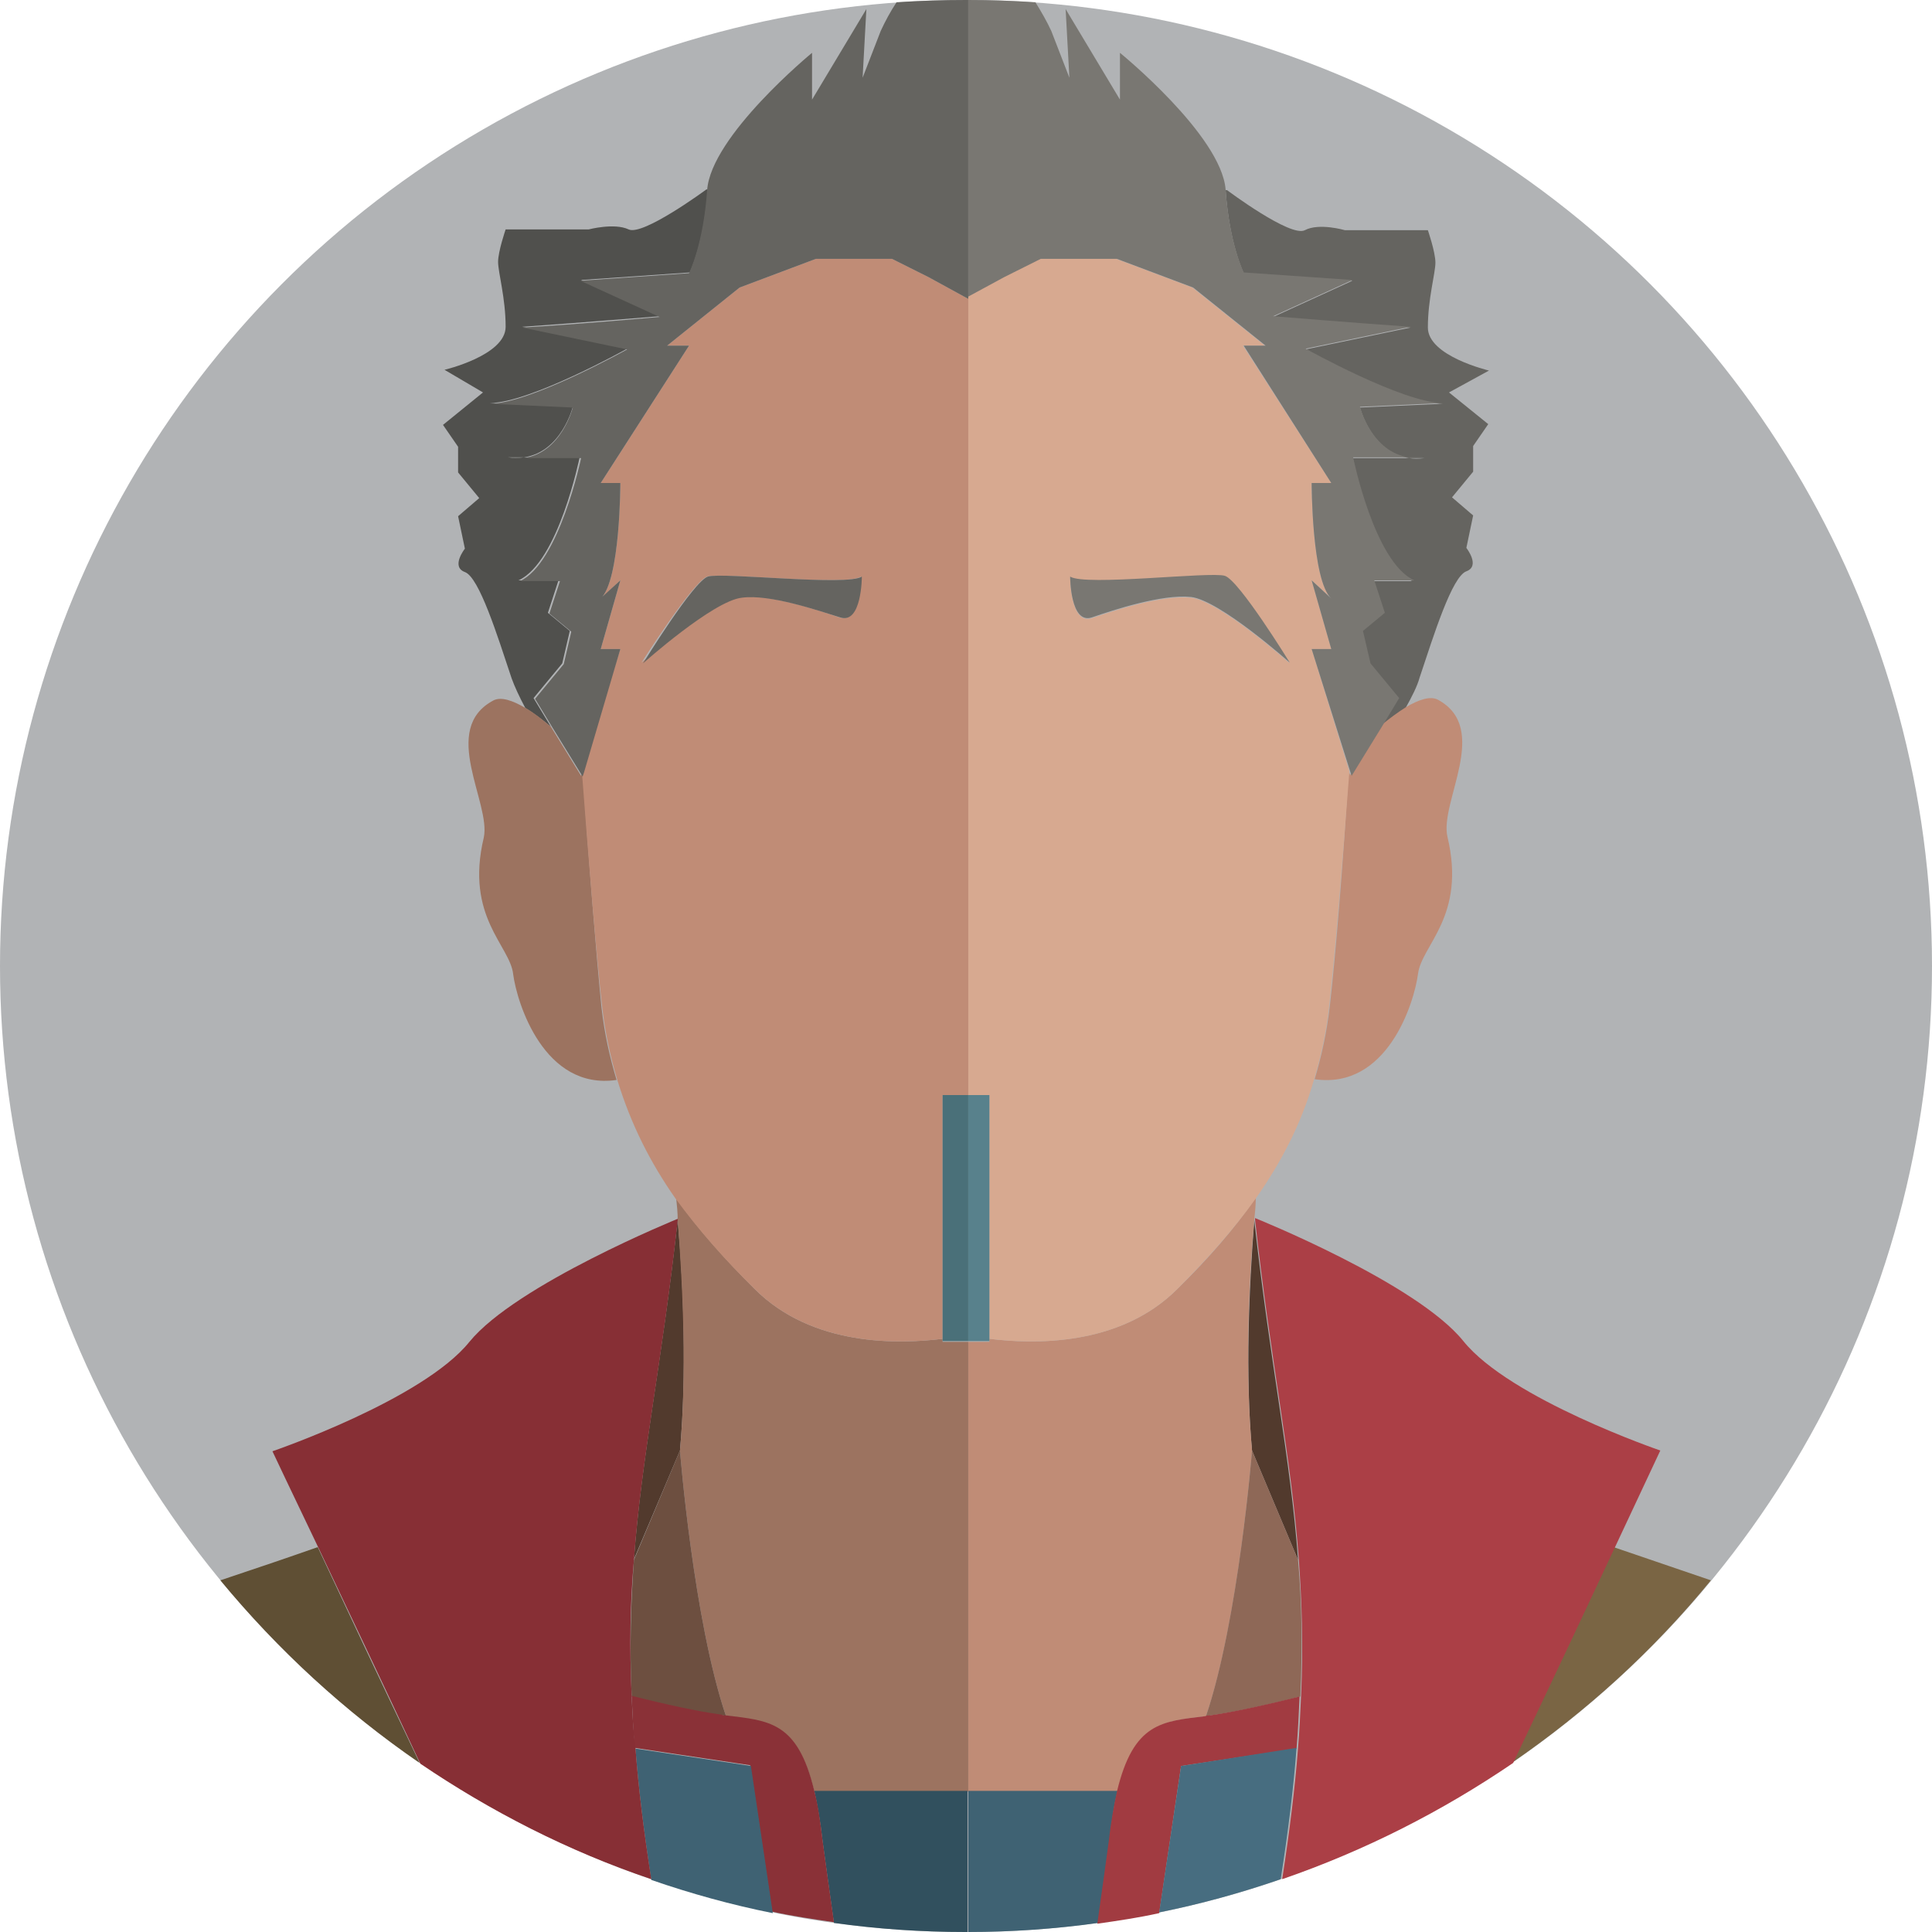 <svg xmlns="http://www.w3.org/2000/svg" width="256" height="256"><circle fill="#B1B3B5" cx="128" cy="128" r="128"/><path fill="#523A2D" d="M165.9 192.2l6.1 14.5c-1-13.6-3.7-25.9-5.8-45-.7 9-1.2 20.5-.3 30.5z"/><path fill="#C08C76" d="M156 170.8c-7.7 7.7-19.2 7.3-24.9 6.6v.4h-2.8v59.6h19.8c2.2-9.2 6-9.3 11.7-10 4.3-12.6 6.1-35.1 6.1-35.2-.9-10-.5-21.5.3-30.6.1-1 .2-1.9.2-2.9-2.9 4.2-6.4 8.2-10.4 12.1z"/><path fill="#656460" d="M188.1 89.8c1.9-5.7 4.3-13.4 6.2-14.1 1.9-.7 0-3.1 0-3.1l.9-4.3-2.8-2.4 2.8-3.4v-3.4l2-2.9L192 52l5.3-2.9s-8.1-1.9-8.1-5.7 1-7.2 1-8.6-1-4.3-1-4.3h-11s-3.4-1-5.3 0-10.3-5.3-10.3-5.3h-.2c.5 7.2 2.4 11 2.4 11l14.4 1-10.5 4.8s11 1 18.2 1.4L173 46.3s12.9 7.2 18.2 7.2l-11 .5s1.5 6 6.5 6.7h2.1c-.8.1-1.5.1-2.1 0H179s2.9 13.9 8.1 16.3h-5.3l1.4 4.3-2.9 2.4 1 4.3 3.8 4.6-2.3 3.8c1.2-1 2.3-1.9 3.4-2.5.9-1.6 1.6-3 1.9-4.1z"/><path fill="#C08C76" d="M176.2 133.4c-.4 3.4-1.1 6.6-2 9.6 9.6 1.4 13.2-10.1 13.7-14 .5-3.8 6.4-7.6 3.9-18.1-1.1-4.6 5.8-14.4-1.3-18.2-1-.5-2.5 0-4.2 1-1.1.7-2.2 1.5-3.4 2.5l-4 6.5-.2-.6c-.7 12-1.7 24.3-2.5 31.3z"/><path fill="#D7A990" d="M128.3 145.1h2.8v32.3c5.7.7 17.2 1.1 24.9-6.6 3.9-3.9 7.4-7.8 10.4-12 3.3-4.7 6-9.8 7.7-15.7.9-3 1.6-6.1 2-9.6.8-7 1.8-19.4 2.7-31.3l-5-16.2h2.6l-2.6-9.1s5.3 4.8 2.6 2.4c-2.6-2.4-2.6-15.3-2.6-15.3h2.6l-11.7-18.2h2.9l-9.6-7.7-10.1-3.8h-10.1l-4.8 2.4-4.8 2.6v105.8zm34-68.7c1.9.6 8.6 11.5 8.6 11.5s-9.3-8.3-13.1-8.7c-3.8-.4-10.2 1.7-13.1 2.7-2.9 1-2.9-5.4-2.9-5.4 2 1.2 18.6-.7 20.5-.1z"/><path fill="#797772" d="M128.3 20.9v18.4l4.8-2.6 4.8-2.4H148l10.1 3.8 9.6 7.7h-2.9L176.4 64h-2.6s0 12.9 2.6 15.3l-2.6-2.4 2.6 9.1h-2.6l5.1 16.2.2.6 4-6.5 2.3-3.8-3.8-4.6-1-4.3 2.9-2.4-1.4-4.3h5.3c-5.3-2.4-8.1-16.3-8.1-16.3h7.4c-5-.7-6.5-6.7-6.5-6.7l11-.5c-5.3 0-18.2-7.2-18.2-7.2l13.9-2.9c-7.2-.5-18.2-1.4-18.2-1.4l10.5-4.8-14.4-1s-1.9-3.8-2.4-11c-.6-7.2-14-18.1-14-18.1v6.2l-7.2-12 .5 9.1-2.4-6.2c-.6-1.3-1.3-2.5-2.1-3.8-3-.2-5.9-.3-8.9-.3v20.9z"/><path fill="#797772" d="M188.6 60.6h-2.1c.6.1 1.3.1 2.1 0zm-46.8 15.8s0 6.4 2.9 5.4 9.3-3.1 13.1-2.7c3.8.4 13.1 8.7 13.1 8.7s-6.7-10.9-8.6-11.5-18.5 1.4-20.5.1z"/><path fill="#58818C" d="M131.1 177.4v-32.3h-2.8v32.6h2.8z"/><path fill="#3F6273" d="M148.1 237.3h-19.8V256c5.8 0 11.5-.4 17.2-1.2.7-4.9 1.2-8.6 1.5-10.8.3-2.6.6-4.8 1.1-6.7z"/><path fill="#8E6857" d="M165.9 192.2c0 .1-1.8 22.5-6.1 35.2.2 0 .4 0 .6-.1 3-.4 7.6-1.4 11.9-2.5.3-6.6.2-12.5-.3-18.1l-6.1-14.5z"/><path fill="#A13B41" d="M156.5 234l15.3-2.3c.2-2.4.3-4.7.4-6.9-4.4 1.1-9 2.1-11.9 2.5-.2 0-.4 0-.6.1-5.7.7-9.5.8-11.7 10-.4 1.8-.8 4-1.1 6.7-.3 2.2-.8 5.9-1.5 10.8 2.8-.4 5.5-.8 8.2-1.4l2.9-19.5z"/><path fill="#476D80" d="M156.5 234l-2.9 19.4c5.5-1.1 10.9-2.6 16.1-4.4 1-6.4 1.7-12.1 2.1-17.4l-15.3 2.4z"/><path fill="#7A6544" d="M200.3 233.6c9.9-6.8 18.8-14.9 26.4-24.2-5-1.7-9.4-3.2-12.9-4.4-3.5 7.7-8.4 17.9-13.5 28.6z"/><path fill="#AB3F46" d="M220 192.2s-19.9-6.8-26.1-14.5c-6.2-7.7-27.6-16.3-27.6-16.3v.2c2.1 19.1 4.8 31.4 5.8 45 .4 5.6.6 11.5.3 18.1-.1 2.2-.2 4.5-.4 6.9-.4 5.2-1.1 10.9-2.1 17.4 11-3.8 21.2-9 30.6-15.4 5.1-10.7 9.9-20.9 13.5-28.6 3.6-7.7 6-12.8 6-12.8z"/><path fill="#523A2D" d="M90.1 192.2c.9-10 .5-21.5-.3-30.6-2.1 19.1-4.8 31.4-5.8 45l6.1-14.4z"/><path fill="#9C7360" d="M90.1 192.2c0 .1 1.8 22.5 6.1 35.2 5.7.7 9.5.8 11.7 10h20.4v-59.6h-3.4v-.4c-5.7.7-17.2 1.1-24.9-6.6-3.9-3.9-7.4-7.8-10.4-12 .1.9.2 1.9.2 2.9.7 9 1.2 20.5.3 30.5z"/><path fill="#50504D" d="M70.7 92.5l3.8-4.6 1-4.3-2.9-2.4 1.4-4.3h-5.3c5.3-2.4 8.1-16.3 8.1-16.3h-7.4c-.7.1-1.4.1-2.1 0h2.1c5-.7 6.5-6.7 6.5-6.7l-11-.5c5.3 0 18.2-7.2 18.2-7.2l-13.9-2.9c7.2-.5 18.2-1.4 18.2-1.4L77 37.1l14.4-1s1.9-3.8 2.4-11h-.2s-8.4 6.2-10.3 5.3-5.3 0-5.3 0H67s-1 2.9-1 4.3 1 4.8 1 8.6-8.1 5.7-8.1 5.7l5.1 3-5.3 4.3 2 2.9v3.4l2.8 3.4-2.8 2.4.9 4.3s-1.9 2.4 0 3.1c1.9.7 4.3 8.4 6.2 14.1.4 1.1 1 2.4 1.8 3.9 1.1.7 2.2 1.5 3.4 2.5l-2.3-3.8z"/><path fill="#9C7360" d="M77.2 102.2l-.2.6-4-6.5c-1.2-1-2.3-1.9-3.4-2.5-1.7-1-3.2-1.5-4.2-1-7.2 3.8-.3 13.6-1.3 18.2-2.5 10.5 3.5 14.3 3.9 18.1.5 3.8 4.1 15.4 13.7 14-.9-3-1.6-6.1-2-9.6-.7-7.1-1.7-19.4-2.5-31.3z"/><path fill="#C08C76" d="M100 170.8c7.7 7.7 19.2 7.3 24.9 6.6v-32.3h3.4V39.6l-5.3-2.9-4.8-2.4h-10.1L98 38.1l-9.6 7.7h2.9L79.6 64h2.6s0 12.9-2.6 15.3l2.6-2.4-2.6 9.1h2.6l-5.1 16.2c.9 11.9 1.9 24.3 2.7 31.3.4 3.4 1.1 6.6 2 9.6 1.8 5.9 4.4 11 7.7 15.7 3 4.1 6.5 8.1 10.5 12zm-6.3-94.4c1.9-.6 18.5 1.3 20.4 0 0 0 0 6.4-2.9 5.4s-9.3-3.1-13.1-2.7c-3.8.4-13.1 8.7-13.1 8.7s6.8-10.7 8.7-11.4z"/><path fill="#656460" d="M114.3 10.3l.5-9.1-7.2 12V7S94.2 18 93.7 25.2c-.5 7.2-2.4 11-2.4 11l-14.4 1L87.4 42s-11 1-18.2 1.4l13.9 2.9s-12.9 7.2-18.2 7.2l11 .5s-1.5 6-6.5 6.7H77S74.1 74.6 68.9 77h5.3l-1.4 4.3 2.9 2.4-1 4.3-3.8 4.6 2.3 3.8 4 6.5.2-.6L82.2 86h-2.6l2.6-9.1s-5.3 4.8-2.6 2.4c2.6-2.4 2.6-15.3 2.6-15.3h-2.6l11.7-18.2h-2.9l9.6-7.7 10.1-3.8h10.1l4.8 2.4 5.3 2.9V0h-.3c-3.1 0-6.2.1-9.2.3-.8 1.2-1.5 2.5-2.1 3.8l-2.4 6.2z"/><path fill="#656460" d="M69.5 60.6h-2.1c.8.1 1.5.1 2.1 0zm41.8 21.2c2.9 1 2.9-5.4 2.9-5.4-1.9 1.3-18.5-.6-20.4 0s-8.6 11.5-8.6 11.5 9.3-8.3 13.1-8.7c3.7-.5 10.1 1.7 13 2.6z"/><path fill="#4A7079" d="M128.3 176.8v-31.7h-3.4v32.6h3.4z"/><path fill="#31505E" d="M128.3 237.3h-20.4c.4 1.8.8 4 1.1 6.7.3 2.2.8 5.9 1.5 10.8 5.7.8 11.5 1.2 17.4 1.2h.3v-18.7z"/><path fill="#6D4F40" d="M90.1 192.2L84 206.7c-.4 5.6-.6 11.5-.3 18.1 4.4 1.1 9 2.1 11.9 2.5.2 0 .4 0 .6.1-4.3-12.7-6.1-35.1-6.1-35.2z"/><path fill="#8A3137" d="M107.9 237.3c-2.2-9.2-6-9.3-11.7-10-.2 0-.4 0-.6-.1-3-.4-7.6-1.4-11.9-2.5.1 2.2.2 4.5.4 6.9l15.3 2.3 2.9 19.4c2.7.6 5.5 1 8.2 1.4-.7-4.9-1.2-8.6-1.5-10.8-.3-2.5-.6-4.7-1.1-6.6z"/><path fill="#3F6273" d="M99.5 234l-15.3-2.3c.4 5.2 1.1 10.9 2.1 17.4 5.2 1.8 10.6 3.3 16.1 4.4L99.5 234z"/><path fill="#5F4F34" d="M29.2 209.4c7.6 9.2 16.5 17.4 26.4 24.2-5.1-10.7-9.9-20.9-13.5-28.6-3.4 1.2-7.8 2.7-12.9 4.4z"/><path fill="#872F35" d="M83.7 224.8c-.3-6.6-.2-12.5.3-18.1 1-13.6 3.7-25.9 5.8-45v-.2s-21.4 8.7-27.6 16.3c-6.2 7.7-26.1 14.5-26.1 14.5s2.4 5.1 6.1 12.8c3.6 7.6 8.5 17.9 13.5 28.6C65 240 75.3 245.3 86.3 249c-1-6.4-1.7-12.1-2.1-17.4-.3-2.3-.4-4.6-.5-6.8z"/></svg>